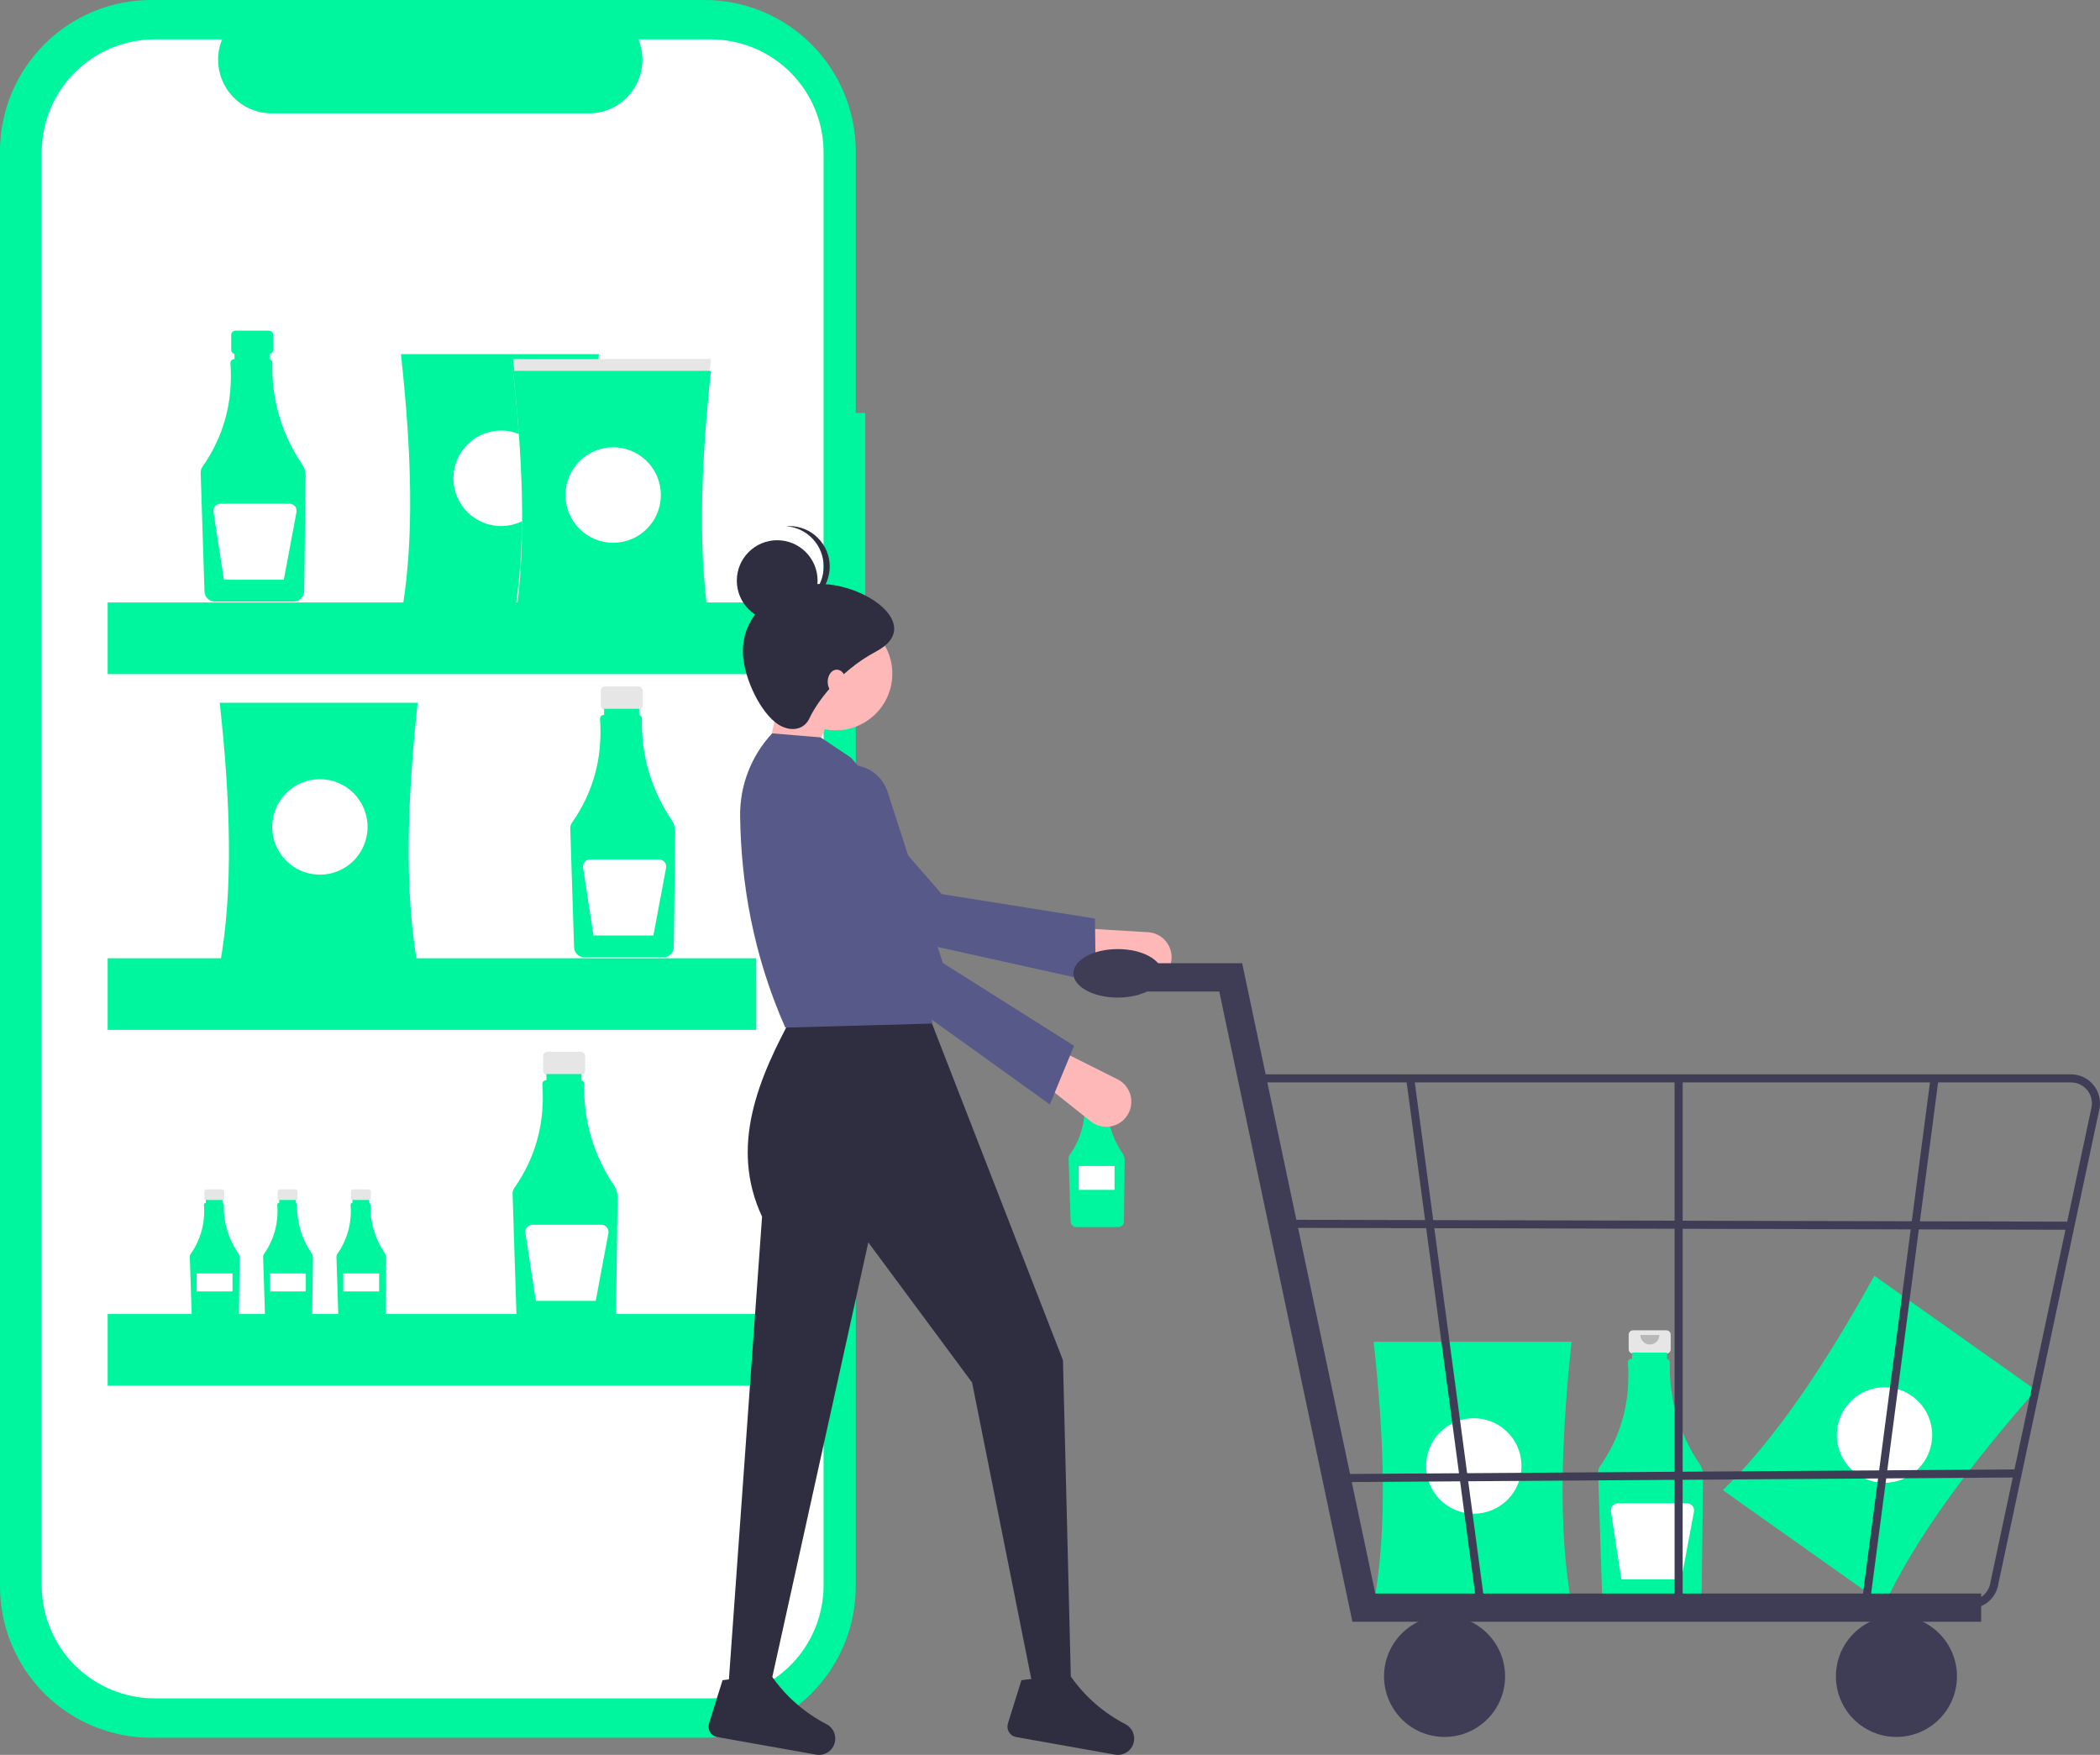 <svg width="377" height="315" viewBox="0 0 377 315" fill="none" xmlns="http://www.w3.org/2000/svg">
<rect x="0" y="0" width="377" height="315" fill="#808080" stroke="none"/>
<g clip-path="url(#clip0)">
<path d="M155.341 74.124H153.629V27.174C153.629 23.605 152.927 20.072 151.563 16.775C150.199 13.478 148.2 10.482 145.68 7.959C143.16 5.436 140.168 3.434 136.875 2.068C133.582 0.703 130.053 -1.11642e-05 126.489 1.33003e-10H27.14C23.576 -1.11642e-05 20.047 0.703 16.754 2.068C13.461 3.434 10.469 5.436 7.949 7.959C5.429 10.482 3.43 13.478 2.066 16.775C0.702 20.072 -5.57527e-06 23.605 0 27.174V284.749C-3.34515e-06 288.317 0.702 291.851 2.066 295.148C3.43 298.444 5.429 301.44 7.949 303.963C10.469 306.487 13.461 308.488 16.754 309.854C20.047 311.22 23.576 311.922 27.14 311.922H126.489C130.053 311.922 133.582 311.22 136.875 309.854C140.168 308.488 143.16 306.487 145.68 303.963C148.2 301.44 150.199 298.444 151.563 295.148C152.927 291.851 153.629 288.317 153.629 284.749V107.545H155.341V74.124Z" fill="#00F69E"/>
<path d="M127.584 7.07H114.616C115.212 8.534 115.44 10.122 115.279 11.695C115.117 13.267 114.572 14.776 113.692 16.089C112.811 17.401 111.621 18.476 110.228 19.22C108.834 19.963 107.279 20.352 105.7 20.352H48.785C47.206 20.352 45.651 19.963 44.257 19.22C42.864 18.476 41.674 17.401 40.793 16.089C39.912 14.776 39.367 13.267 39.206 11.695C39.045 10.122 39.273 8.534 39.869 7.07H27.757C25.095 7.07 22.46 7.595 20.001 8.614C17.542 9.634 15.307 11.129 13.425 13.013C11.543 14.898 10.05 17.135 9.032 19.597C8.013 22.059 7.489 24.698 7.489 27.363V284.56C7.489 287.225 8.013 289.863 9.032 292.325C10.05 294.788 11.543 297.025 13.425 298.909C15.307 300.793 17.542 302.288 20.001 303.308C22.46 304.328 25.095 304.853 27.757 304.853H127.584C130.246 304.853 132.881 304.328 135.34 303.308C137.799 302.288 140.034 300.793 141.916 298.909C143.798 297.025 145.291 294.788 146.309 292.325C147.328 289.863 147.852 287.225 147.852 284.56V27.363C147.852 24.698 147.328 22.059 146.309 19.597C145.291 17.135 143.798 14.898 141.916 13.013C140.034 11.129 137.799 9.634 135.34 8.614C132.881 7.595 130.246 7.07 127.584 7.07Z" fill="white"/>
<path d="M48.26 59.355H42.299C42.09 59.355 41.889 59.438 41.74 59.587C41.592 59.735 41.509 59.936 41.509 60.146V62.766C41.509 62.975 41.592 63.177 41.74 63.325C41.889 63.473 42.09 63.557 42.299 63.557H43.287V67.482H47.272V63.557H48.26C48.469 63.557 48.67 63.473 48.818 63.325C48.967 63.177 49.05 62.975 49.05 62.766V60.146C49.05 59.936 48.967 59.735 48.818 59.587C48.67 59.438 48.469 59.355 48.26 59.355Z" fill="#00F69E"/>
<path d="M54.23 83.328C50.579 77.98 48.713 71.612 48.899 65.138C48.902 64.988 48.853 64.842 48.761 64.724C48.669 64.607 48.54 64.525 48.394 64.492V63.36H42.099V64.476H42.012C41.841 64.476 41.677 64.545 41.556 64.666C41.435 64.787 41.367 64.952 41.367 65.124C41.367 65.139 41.368 65.155 41.369 65.171C41.865 72.092 40.19 78.299 36.345 83.792C36.124 84.108 36.011 84.487 36.023 84.872L36.711 106.19C36.728 106.666 36.927 107.116 37.268 107.448C37.608 107.78 38.064 107.968 38.539 107.971H52.777C53.258 107.967 53.718 107.776 54.059 107.437C54.401 107.099 54.597 106.64 54.605 106.159L54.871 85.461C54.879 84.701 54.655 83.957 54.23 83.328Z" fill="#00F69E"/>
<path d="M51.975 90.409H39.582C39.399 90.409 39.218 90.449 39.051 90.525C38.884 90.602 38.736 90.714 38.617 90.853C38.497 90.993 38.409 91.156 38.359 91.333C38.308 91.51 38.297 91.695 38.325 91.877L40.197 104.065H50.951L53.226 91.918C53.261 91.734 53.254 91.544 53.207 91.363C53.16 91.182 53.074 91.013 52.955 90.869C52.835 90.725 52.686 90.609 52.516 90.53C52.347 90.45 52.162 90.409 51.975 90.409Z" fill="white"/>
<path d="M114.61 123.216H108.65C108.44 123.216 108.239 123.299 108.091 123.447C107.943 123.596 107.859 123.797 107.859 124.007V126.626C107.859 126.836 107.943 127.037 108.091 127.186C108.239 127.334 108.44 127.418 108.65 127.418H109.637V131.342H113.622V127.418H114.61C114.82 127.418 115.021 127.334 115.169 127.186C115.317 127.037 115.4 126.836 115.4 126.626V124.007C115.4 123.797 115.317 123.596 115.169 123.447C115.021 123.299 114.82 123.216 114.61 123.216Z" fill="#E6E6E6"/>
<path d="M120.58 147.189C116.93 141.841 115.063 135.473 115.249 128.998C115.252 128.849 115.204 128.703 115.112 128.585C115.02 128.467 114.89 128.385 114.744 128.352V127.221H108.45V128.337H108.363C108.278 128.337 108.194 128.354 108.116 128.386C108.037 128.419 107.966 128.467 107.906 128.527C107.846 128.587 107.799 128.658 107.767 128.737C107.734 128.815 107.718 128.899 107.718 128.984C107.718 129 107.718 129.016 107.719 129.031C108.215 135.953 106.541 142.16 102.696 147.653C102.474 147.968 102.361 148.347 102.373 148.733L103.062 170.051C103.078 170.526 103.278 170.977 103.618 171.309C103.959 171.641 104.414 171.828 104.889 171.832H119.127C119.608 171.828 120.068 171.636 120.41 171.298C120.751 170.959 120.947 170.501 120.956 170.019L121.221 149.321C121.229 148.562 121.005 147.818 120.58 147.189Z" fill="#00F69E"/>
<path d="M118.326 154.27H105.933C105.749 154.27 105.568 154.31 105.401 154.386C105.235 154.463 105.087 154.575 104.967 154.714C104.848 154.854 104.76 155.017 104.709 155.194C104.659 155.37 104.647 155.556 104.675 155.737L106.548 167.926H117.302L119.577 155.779C119.611 155.595 119.605 155.405 119.558 155.224C119.511 155.043 119.425 154.874 119.305 154.73C119.186 154.586 119.036 154.47 118.867 154.391C118.698 154.311 118.513 154.27 118.326 154.27H118.326Z" fill="white"/>
<path d="M39.88 213.496H37.053C36.953 213.496 36.858 213.536 36.788 213.606C36.718 213.676 36.678 213.772 36.678 213.871V215.114C36.678 215.213 36.718 215.309 36.788 215.379C36.858 215.45 36.953 215.489 37.053 215.489H37.521V217.351H39.412V215.489H39.88C39.98 215.489 40.075 215.45 40.145 215.379C40.215 215.309 40.255 215.213 40.255 215.114V213.871C40.255 213.772 40.215 213.676 40.145 213.606C40.075 213.536 39.98 213.496 39.88 213.496Z" fill="#E6E6E6"/>
<path d="M42.712 224.867C40.98 222.331 40.095 219.31 40.183 216.239C40.185 216.168 40.162 216.099 40.118 216.043C40.074 215.987 40.013 215.948 39.944 215.933V215.396H36.958V215.925H36.917C36.876 215.925 36.837 215.933 36.799 215.949C36.762 215.964 36.728 215.987 36.7 216.015C36.672 216.044 36.649 216.078 36.634 216.115C36.618 216.152 36.611 216.192 36.611 216.232C36.611 216.24 36.611 216.247 36.611 216.255C36.887 219.389 36.043 222.519 34.228 225.088C34.123 225.237 34.07 225.417 34.076 225.6L34.402 235.712C34.41 235.938 34.505 236.151 34.666 236.309C34.828 236.466 35.044 236.555 35.269 236.557H42.023C42.251 236.555 42.469 236.464 42.631 236.304C42.793 236.143 42.886 235.925 42.89 235.697L43.016 225.879C43.02 225.519 42.914 225.166 42.712 224.867Z" fill="#00F69E"/>
<path d="M41.74 228.585H35.296V231.811H41.74V228.585Z" fill="white"/>
<path d="M53.041 213.496H50.214C50.114 213.496 50.019 213.536 49.949 213.606C49.879 213.676 49.839 213.772 49.839 213.871V215.114C49.839 215.213 49.879 215.309 49.949 215.379C50.019 215.45 50.114 215.489 50.214 215.489H50.682V217.351H52.573V215.489H53.041C53.141 215.489 53.236 215.45 53.306 215.379C53.377 215.309 53.416 215.213 53.416 215.114V213.871C53.416 213.772 53.377 213.676 53.306 213.606C53.236 213.536 53.141 213.496 53.041 213.496Z" fill="#E6E6E6"/>
<path d="M55.873 224.867C54.141 222.331 53.256 219.31 53.344 216.239C53.346 216.168 53.323 216.099 53.279 216.043C53.236 215.987 53.174 215.948 53.105 215.933V215.396H50.119V215.925H50.078C50.038 215.925 49.998 215.933 49.961 215.949C49.923 215.964 49.89 215.987 49.861 216.015C49.833 216.044 49.81 216.078 49.795 216.115C49.78 216.152 49.772 216.192 49.772 216.232C49.772 216.24 49.772 216.247 49.773 216.255C50.048 219.389 49.204 222.519 47.39 225.088C47.285 225.237 47.231 225.417 47.237 225.6L47.563 235.712C47.571 235.938 47.666 236.151 47.827 236.309C47.989 236.466 48.205 236.555 48.43 236.557H55.184C55.412 236.555 55.63 236.464 55.792 236.304C55.954 236.143 56.047 235.925 56.051 235.697L56.177 225.879C56.181 225.519 56.075 225.166 55.873 224.867Z" fill="#00F69E"/>
<path d="M54.901 228.585H48.456V231.811H54.901V228.585Z" fill="white"/>
<path d="M66.202 213.496H63.375C63.275 213.496 63.18 213.536 63.11 213.606C63.039 213.676 63 213.772 63 213.871V215.114C63 215.213 63.039 215.309 63.11 215.379C63.18 215.45 63.275 215.489 63.375 215.489H63.843V217.351H65.734V215.489H66.202C66.302 215.489 66.397 215.45 66.467 215.379C66.537 215.309 66.577 215.213 66.577 215.114V213.871C66.577 213.772 66.537 213.676 66.467 213.606C66.397 213.536 66.302 213.496 66.202 213.496Z" fill="#E6E6E6"/>
<path d="M69.034 224.867C67.302 222.331 66.417 219.31 66.505 216.239C66.507 216.168 66.484 216.099 66.44 216.043C66.397 215.987 66.335 215.948 66.266 215.933V215.396H63.28V215.925H63.239C63.199 215.925 63.159 215.933 63.122 215.949C63.084 215.964 63.051 215.987 63.022 216.015C62.994 216.044 62.971 216.078 62.956 216.115C62.941 216.152 62.933 216.192 62.933 216.232C62.933 216.24 62.933 216.247 62.934 216.255C63.209 219.389 62.365 222.519 60.551 225.088C60.446 225.237 60.392 225.417 60.398 225.6L60.724 235.712C60.732 235.938 60.827 236.151 60.988 236.309C61.15 236.466 61.366 236.555 61.591 236.557H68.345C68.573 236.555 68.791 236.464 68.953 236.304C69.115 236.143 69.208 235.925 69.212 235.697L69.338 225.879C69.342 225.519 69.236 225.166 69.034 224.867Z" fill="#00F69E"/>
<path d="M68.062 228.585H61.618V231.811H68.062V228.585Z" fill="white"/>
<path d="M104.255 188.791H98.295C98.191 188.791 98.089 188.811 97.993 188.851C97.897 188.891 97.81 188.949 97.736 189.023C97.663 189.096 97.605 189.183 97.565 189.279C97.525 189.375 97.505 189.478 97.505 189.582V192.202C97.505 192.411 97.588 192.613 97.736 192.761C97.885 192.909 98.085 192.993 98.295 192.993H99.283V196.917H103.268V192.993H104.255C104.465 192.993 104.666 192.909 104.814 192.761C104.962 192.613 105.046 192.411 105.046 192.202V189.582C105.046 189.478 105.025 189.375 104.986 189.279C104.946 189.183 104.888 189.096 104.814 189.023C104.741 188.949 104.654 188.891 104.558 188.851C104.462 188.811 104.359 188.791 104.255 188.791Z" fill="#E6E6E6"/>
<path d="M110.225 212.764C106.575 207.416 104.709 201.048 104.894 194.573C104.898 194.424 104.849 194.278 104.757 194.16C104.665 194.043 104.536 193.96 104.39 193.928V192.796H98.095V193.912H98.008C97.924 193.912 97.84 193.929 97.761 193.961C97.683 193.994 97.612 194.042 97.552 194.102C97.492 194.162 97.444 194.233 97.412 194.312C97.38 194.39 97.363 194.474 97.363 194.559C97.363 194.575 97.364 194.591 97.365 194.606C97.861 201.528 96.186 207.735 92.341 213.228C92.12 213.544 92.007 213.923 92.019 214.308L92.707 235.626C92.724 236.102 92.923 236.552 93.264 236.884C93.604 237.216 94.059 237.403 94.535 237.407H108.773C109.254 237.403 109.714 237.212 110.055 236.873C110.397 236.534 110.593 236.076 110.601 235.595L110.867 214.897C110.875 214.137 110.651 213.393 110.225 212.764Z" fill="#00F69E"/>
<path d="M107.972 219.845H95.578C95.395 219.845 95.214 219.885 95.047 219.961C94.88 220.038 94.732 220.15 94.613 220.289C94.493 220.429 94.405 220.592 94.355 220.769C94.305 220.946 94.293 221.131 94.321 221.313L96.194 233.501H106.947L109.222 221.354C109.257 221.17 109.25 220.98 109.203 220.799C109.156 220.618 109.07 220.449 108.951 220.305C108.831 220.161 108.682 220.045 108.512 219.966C108.343 219.886 108.159 219.845 107.972 219.845Z" fill="white"/>
<path d="M107.51 110.716H71.98C74.464 97.269 73.892 81.032 71.98 63.57H107.51C105.648 81.032 105.092 97.269 107.51 110.716Z" fill="#00F69E"/>
<path d="M89.959 94.429C94.687 94.429 98.52 90.591 98.52 85.857C98.52 81.123 94.687 77.285 89.959 77.285C85.23 77.285 81.397 81.123 81.397 85.857C81.397 90.591 85.23 94.429 89.959 94.429Z" fill="white"/>
<path d="M74.976 173.291H39.447C41.931 159.844 41.359 143.607 39.447 126.145H74.976C73.115 143.607 72.558 159.844 74.976 173.291Z" fill="#00F69E"/>
<path d="M57.426 157.004C62.154 157.004 65.987 153.166 65.987 148.432C65.987 143.698 62.154 139.86 57.426 139.86C52.697 139.86 48.864 143.698 48.864 148.432C48.864 153.166 52.697 157.004 57.426 157.004Z" fill="white"/>
<path d="M127.628 113.716H92.099C94.583 100.269 94.011 84.032 92.099 66.57H127.628C125.767 84.032 125.21 100.269 127.628 113.716Z" fill="#E6E6E6"/>
<path d="M110.078 97.429C114.806 97.429 118.639 93.591 118.639 88.857C118.639 84.123 114.806 80.285 110.078 80.285C105.349 80.285 101.516 84.123 101.516 88.857C101.516 93.591 105.349 97.429 110.078 97.429Z" fill="white"/>
<path d="M127.628 111.573H92.099C94.583 98.126 94.011 81.889 92.099 64.427H127.628C125.767 81.889 125.21 98.126 127.628 111.573Z" fill="#E6E6E6"/>
<path d="M110.078 95.286C114.806 95.286 118.639 91.448 118.639 86.714C118.639 81.98 114.806 78.142 110.078 78.142C105.349 78.142 101.516 81.98 101.516 86.714C101.516 91.448 105.349 95.286 110.078 95.286Z" fill="white"/>
<path d="M127.628 113.716H92.099C94.583 100.269 94.011 84.032 92.099 66.57H127.628C125.767 84.032 125.21 100.269 127.628 113.716Z" fill="#00F69E"/>
<path d="M110.078 97.429C114.806 97.429 118.639 93.591 118.639 88.857C118.639 84.123 114.806 80.285 110.078 80.285C105.349 80.285 101.516 84.123 101.516 88.857C101.516 93.591 105.349 97.429 110.078 97.429Z" fill="white"/>
<path d="M135.762 108.144H19.328V121.002H135.762V108.144Z" fill="#00F69E"/>
<path d="M135.762 172.005H19.328V184.863H135.762V172.005Z" fill="#00F69E"/>
<path d="M135.762 235.866H19.328V248.723H135.762V235.866Z" fill="#00F69E"/>
<path d="M338.304 288.029L309.297 267.487C319.08 257.945 327.978 244.359 336.488 228.997L365.495 249.538C353.904 262.719 344.085 275.653 338.304 288.029Z" fill="#00F69E"/>
<path d="M338.312 266.159C343.041 266.159 346.874 262.321 346.874 257.587C346.874 252.853 343.041 249.015 338.312 249.015C333.584 249.015 329.751 252.853 329.751 257.587C329.751 262.321 333.584 266.159 338.312 266.159Z" fill="white"/>
<path d="M198.376 194.292H195.192C195.08 194.292 194.973 194.336 194.893 194.416C194.814 194.495 194.77 194.602 194.77 194.714V196.114C194.77 196.169 194.781 196.224 194.802 196.276C194.823 196.327 194.854 196.373 194.893 196.413C194.933 196.452 194.979 196.483 195.03 196.504C195.082 196.526 195.136 196.536 195.192 196.536H195.72V198.633H197.848V196.536H198.376C198.488 196.536 198.595 196.492 198.675 196.413C198.754 196.333 198.798 196.226 198.798 196.114V194.714C198.798 194.602 198.754 194.495 198.675 194.416C198.595 194.336 198.488 194.292 198.376 194.292Z" fill="#E6E6E6"/>
<path d="M201.565 207.098C199.615 204.241 198.618 200.84 198.717 197.381C198.719 197.301 198.693 197.223 198.644 197.16C198.595 197.097 198.526 197.053 198.448 197.036V196.431H195.085V197.027H195.039C194.993 197.028 194.949 197.037 194.907 197.054C194.865 197.071 194.827 197.097 194.795 197.129C194.763 197.161 194.737 197.199 194.72 197.241C194.703 197.283 194.694 197.328 194.694 197.373C194.694 197.382 194.694 197.39 194.695 197.399C195.005 200.928 194.054 204.453 192.011 207.346C191.893 207.515 191.833 207.717 191.839 207.923L192.207 219.312C192.216 219.566 192.322 219.807 192.504 219.984C192.686 220.161 192.929 220.261 193.183 220.263H200.789C201.046 220.261 201.292 220.159 201.474 219.978C201.657 219.797 201.761 219.552 201.766 219.295L201.908 208.238C201.912 207.832 201.792 207.435 201.565 207.098Z" fill="#00F69E"/>
<path opacity="0.2" d="M197.712 194.748C197.712 194.99 197.616 195.222 197.445 195.393C197.275 195.564 197.043 195.66 196.801 195.66C196.56 195.66 196.328 195.564 196.157 195.393C195.987 195.222 195.891 194.99 195.891 194.748" fill="black"/>
<path d="M200.084 209.293H193.663V213.579H200.084V209.293Z" fill="white"/>
<path d="M299.139 238.782H293.178C292.969 238.782 292.768 238.865 292.619 239.013C292.471 239.162 292.388 239.363 292.388 239.573V242.192C292.388 242.402 292.471 242.603 292.619 242.752C292.768 242.9 292.969 242.983 293.178 242.983H294.166V246.908H298.151V242.983H299.139C299.348 242.983 299.549 242.9 299.697 242.752C299.846 242.603 299.929 242.402 299.929 242.192V239.573C299.929 239.363 299.846 239.162 299.697 239.013C299.549 238.865 299.348 238.782 299.139 238.782Z" fill="#E6E6E6"/>
<path d="M305.108 262.754C301.458 257.406 299.592 251.039 299.777 244.564C299.781 244.415 299.732 244.269 299.64 244.151C299.548 244.033 299.419 243.951 299.273 243.918V242.786H292.978V243.902H292.891C292.806 243.903 292.723 243.919 292.644 243.952C292.566 243.985 292.495 244.032 292.435 244.092C292.375 244.153 292.327 244.224 292.295 244.302C292.263 244.381 292.246 244.465 292.246 244.55C292.246 244.566 292.247 244.581 292.248 244.597C292.744 251.519 291.069 257.726 287.224 263.219C287.003 263.534 286.89 263.913 286.902 264.299L287.59 285.617C287.607 286.092 287.806 286.543 288.147 286.875C288.487 287.207 288.943 287.394 289.418 287.398H303.656C304.137 287.394 304.597 287.202 304.938 286.864C305.28 286.525 305.476 286.066 305.484 285.585L305.75 264.887C305.757 264.127 305.534 263.383 305.108 262.754Z" fill="#00F69E"/>
<path opacity="0.2" d="M297.896 239.635C297.896 240.088 297.716 240.522 297.397 240.842C297.077 241.162 296.643 241.342 296.191 241.342C295.739 241.342 295.305 241.162 294.986 240.842C294.666 240.522 294.486 240.088 294.486 239.635" fill="black"/>
<path d="M302.855 269.836H290.461C290.278 269.836 290.097 269.875 289.93 269.952C289.763 270.029 289.615 270.141 289.496 270.28C289.376 270.419 289.288 270.583 289.238 270.76C289.188 270.936 289.176 271.122 289.204 271.303L291.077 283.491H301.83L304.105 271.344C304.14 271.16 304.133 270.971 304.086 270.79C304.039 270.609 303.953 270.44 303.834 270.296C303.714 270.152 303.565 270.036 303.395 269.956C303.226 269.877 303.042 269.836 302.855 269.836Z" fill="white"/>
<path d="M282.133 287.996H246.603C249.087 274.549 248.516 258.312 246.603 240.85H282.133C280.271 258.312 279.715 274.549 282.133 287.996Z" fill="#00F69E"/>
<path d="M264.582 271.709C269.31 271.709 273.143 267.871 273.143 263.137C273.143 258.403 269.31 254.565 264.582 254.565C259.854 254.565 256.021 258.403 256.021 263.137C256.021 267.871 259.854 271.709 264.582 271.709Z" fill="white"/>
<path d="M136.808 139.622L144.784 138.896L149.86 126.555L140.796 121.472L136.808 139.622Z" fill="#FFB8B8"/>
<path d="M210.008 173.504C210.273 172.842 210.377 172.126 210.312 171.415C210.247 170.705 210.014 170.02 209.632 169.417C209.251 168.815 208.731 168.312 208.118 167.949C207.504 167.587 206.813 167.376 206.101 167.333L193.717 166.594L191.894 172.665L204.642 176.17C205.708 176.463 206.844 176.353 207.833 175.862C208.823 175.37 209.597 174.531 210.008 173.504Z" fill="#FFB8B8"/>
<path d="M196.71 176.272L196.574 164.881L169.066 160.486L147.875 136.152C146.772 134.885 145.249 134.062 143.586 133.835C141.924 133.607 140.236 133.991 138.834 134.914C137.986 135.473 137.27 136.212 136.738 137.078C136.206 137.944 135.87 138.917 135.755 139.928C135.64 140.938 135.748 141.962 136.071 142.926C136.394 143.89 136.925 144.771 137.626 145.507L155.109 167.049L196.71 176.272Z" fill="#575A89"/>
<path d="M130.645 304.424H137.896L155.881 223.008L174.513 248.159L185.39 302.609H192.278L190.828 244.166L166.537 181.73H142.609C136.07 193.579 130.94 205.793 136.808 218.393L130.645 304.424Z" fill="#2F2E41"/>
<path d="M180.945 309.369C180.865 309.626 180.84 309.897 180.873 310.164C180.905 310.431 180.995 310.688 181.134 310.918C181.274 311.148 181.461 311.345 181.683 311.497C181.904 311.649 182.156 311.752 182.421 311.799L200.164 314.952C200.865 315.08 201.589 314.948 202.199 314.579C202.809 314.209 203.263 313.63 203.476 312.949C203.683 312.298 203.654 311.595 203.394 310.963C203.135 310.331 202.661 309.811 202.057 309.495C198.155 307.489 194.798 304.566 192.272 300.977C190.322 302.795 188.142 302.624 185.827 301.284L183.372 301.591L180.945 309.369Z" fill="#2F2E41"/>
<path d="M127.287 309.369C127.207 309.626 127.183 309.897 127.215 310.164C127.248 310.431 127.337 310.688 127.476 310.918C127.616 311.148 127.803 311.345 128.025 311.497C128.247 311.649 128.498 311.752 128.763 311.799L146.506 314.952C147.207 315.08 147.931 314.948 148.541 314.579C149.151 314.209 149.605 313.63 149.818 312.949C150.025 312.298 149.996 311.595 149.736 310.963C149.477 310.331 149.003 309.811 148.399 309.495C144.498 307.489 141.14 304.566 138.614 300.977C136.664 302.795 134.484 302.624 132.17 301.284L129.715 301.591L127.287 309.369Z" fill="#2F2E41"/>
<path d="M150.041 131.092C155.648 131.092 160.192 126.541 160.192 120.928C160.192 115.315 155.648 110.764 150.041 110.764C144.435 110.764 139.89 115.315 139.89 120.928C139.89 126.541 144.435 131.092 150.041 131.092Z" fill="#FFB8B8"/>
<path d="M140.977 184.453L167.444 183.727L159.671 159.234C164.501 151.481 159.64 143.736 152.76 135.992L147.322 132.362L138.621 131.636C134.853 135.673 132.792 141.012 132.869 146.535C133.041 158.364 135.133 171.24 140.977 184.453Z" fill="#575A89"/>
<path d="M201.785 200.939C202.289 200.435 202.666 199.817 202.885 199.138C203.104 198.46 203.159 197.738 203.045 197.034C202.931 196.33 202.651 195.662 202.229 195.088C201.807 194.513 201.255 194.046 200.618 193.727L189.523 188.17L185.461 193.033L195.804 201.277C196.669 201.966 197.756 202.312 198.859 202.25C199.962 202.188 201.004 201.721 201.785 200.939Z" fill="#FFB8B8"/>
<path d="M188.471 198.247L192.822 187.72L169.259 172.845L159.337 142.125C158.821 140.527 157.743 139.17 156.305 138.306C154.866 137.442 153.163 137.13 151.512 137.427C150.512 137.606 149.564 138.004 148.734 138.591C147.905 139.178 147.214 139.94 146.711 140.823C146.208 141.707 145.905 142.69 145.823 143.704C145.742 144.718 145.883 145.737 146.238 146.69L153.848 173.381L188.471 198.247Z" fill="#575A89"/>
<path d="M133.364 116.935C133.364 120.89 135.929 127.014 139.165 129.64C141.342 131.406 144.219 131.332 145.328 128.914C146.466 126.433 150.389 120.603 157.292 116.935C166.496 112.046 154.029 103.681 145.328 104.956C138.79 105.915 133.364 110.319 133.364 116.935Z" fill="#2F2E41"/>
<path d="M139.527 111.49C143.532 111.49 146.778 108.24 146.778 104.23C146.778 100.22 143.532 96.97 139.527 96.97C135.523 96.97 132.276 100.22 132.276 104.23C132.276 108.24 135.523 111.49 139.527 111.49Z" fill="#2F2E41"/>
<path d="M147.866 101.689C147.865 99.859 147.174 98.096 145.93 96.755C144.686 95.414 142.982 94.593 141.159 94.457C141.339 94.443 141.519 94.429 141.703 94.429C143.626 94.429 145.47 95.194 146.83 96.555C148.19 97.917 148.954 99.764 148.954 101.689C148.954 103.615 148.19 105.461 146.83 106.823C145.47 108.184 143.626 108.949 141.703 108.949C141.519 108.949 141.339 108.935 141.159 108.922C142.982 108.785 144.686 107.964 145.93 106.623C147.174 105.282 147.865 103.519 147.866 101.689Z" fill="#2F2E41"/>
<path d="M150.223 124.558C151.124 124.558 151.854 123.583 151.854 122.38C151.854 121.177 151.124 120.202 150.223 120.202C149.322 120.202 148.591 121.177 148.591 122.38C148.591 123.583 149.322 124.558 150.223 124.558Z" fill="#FFB8B8"/>
<path d="M355.667 291.109H242.791L218.888 177.976H198.489V172.899H222.998L246.9 286.033H355.667V291.109Z" fill="#3F3D56"/>
<path d="M259.332 311.778C265.333 311.778 270.197 306.908 270.197 300.9C270.197 294.892 265.333 290.021 259.332 290.021C253.332 290.021 248.468 294.892 248.468 300.9C248.468 306.908 253.332 311.778 259.332 311.778Z" fill="#3F3D56"/>
<path d="M340.456 311.778C346.457 311.778 351.321 306.908 351.321 300.9C351.321 294.892 346.457 290.021 340.456 290.021C334.456 290.021 329.591 294.892 329.591 300.9C329.591 306.908 334.456 311.778 340.456 311.778Z" fill="#3F3D56"/>
<path d="M353.609 288.719H243.787L224.41 192.843H371.793C372.545 192.843 373.288 193.006 373.971 193.321C374.654 193.636 375.261 194.095 375.75 194.668C376.239 195.24 376.598 195.911 376.803 196.636C377.008 197.36 377.053 198.121 376.937 198.865L358.752 284.315C358.564 285.544 357.942 286.665 356.998 287.474C356.054 288.282 354.851 288.724 353.609 288.719ZM244.979 287.268H353.609C354.505 287.272 355.373 286.953 356.054 286.37C356.736 285.786 357.185 284.977 357.32 284.09L375.505 198.639C375.589 198.103 375.556 197.554 375.409 197.031C375.261 196.508 375.002 196.023 374.649 195.61C374.296 195.197 373.858 194.865 373.365 194.638C372.872 194.411 372.336 194.293 371.793 194.293H226.168L244.979 287.268Z" fill="#3F3D56"/>
<path d="M265.137 288.412L252.447 193.686L253.876 193.45L266.566 288.176L265.137 288.412Z" fill="#3F3D56"/>
<path d="M335.696 287.685L334.266 287.453L346.585 193.452L348.016 193.684L335.696 287.685Z" fill="#3F3D56"/>
<path d="M302.078 193.568H300.63V288.294H302.078V193.568Z" fill="#3F3D56"/>
<path d="M231.81 218.95L231.806 220.401L372.033 220.741L372.036 219.29L231.81 218.95Z" fill="#3F3D56"/>
<path d="M362.141 263.756L238.949 264.599L238.959 266.049L362.151 265.206L362.141 263.756Z" fill="#3F3D56"/>
<path d="M200.662 179.064C205.063 179.064 208.63 177.116 208.63 174.712C208.63 172.309 205.063 170.361 200.662 170.361C196.262 170.361 192.695 172.309 192.695 174.712C192.695 177.116 196.262 179.064 200.662 179.064Z" fill="#3F3D56"/>
</g>
<defs>
<clipPath id="clip0">
<rect width="377" height="315" fill="white"/>
</clipPath>
</defs>
</svg>
